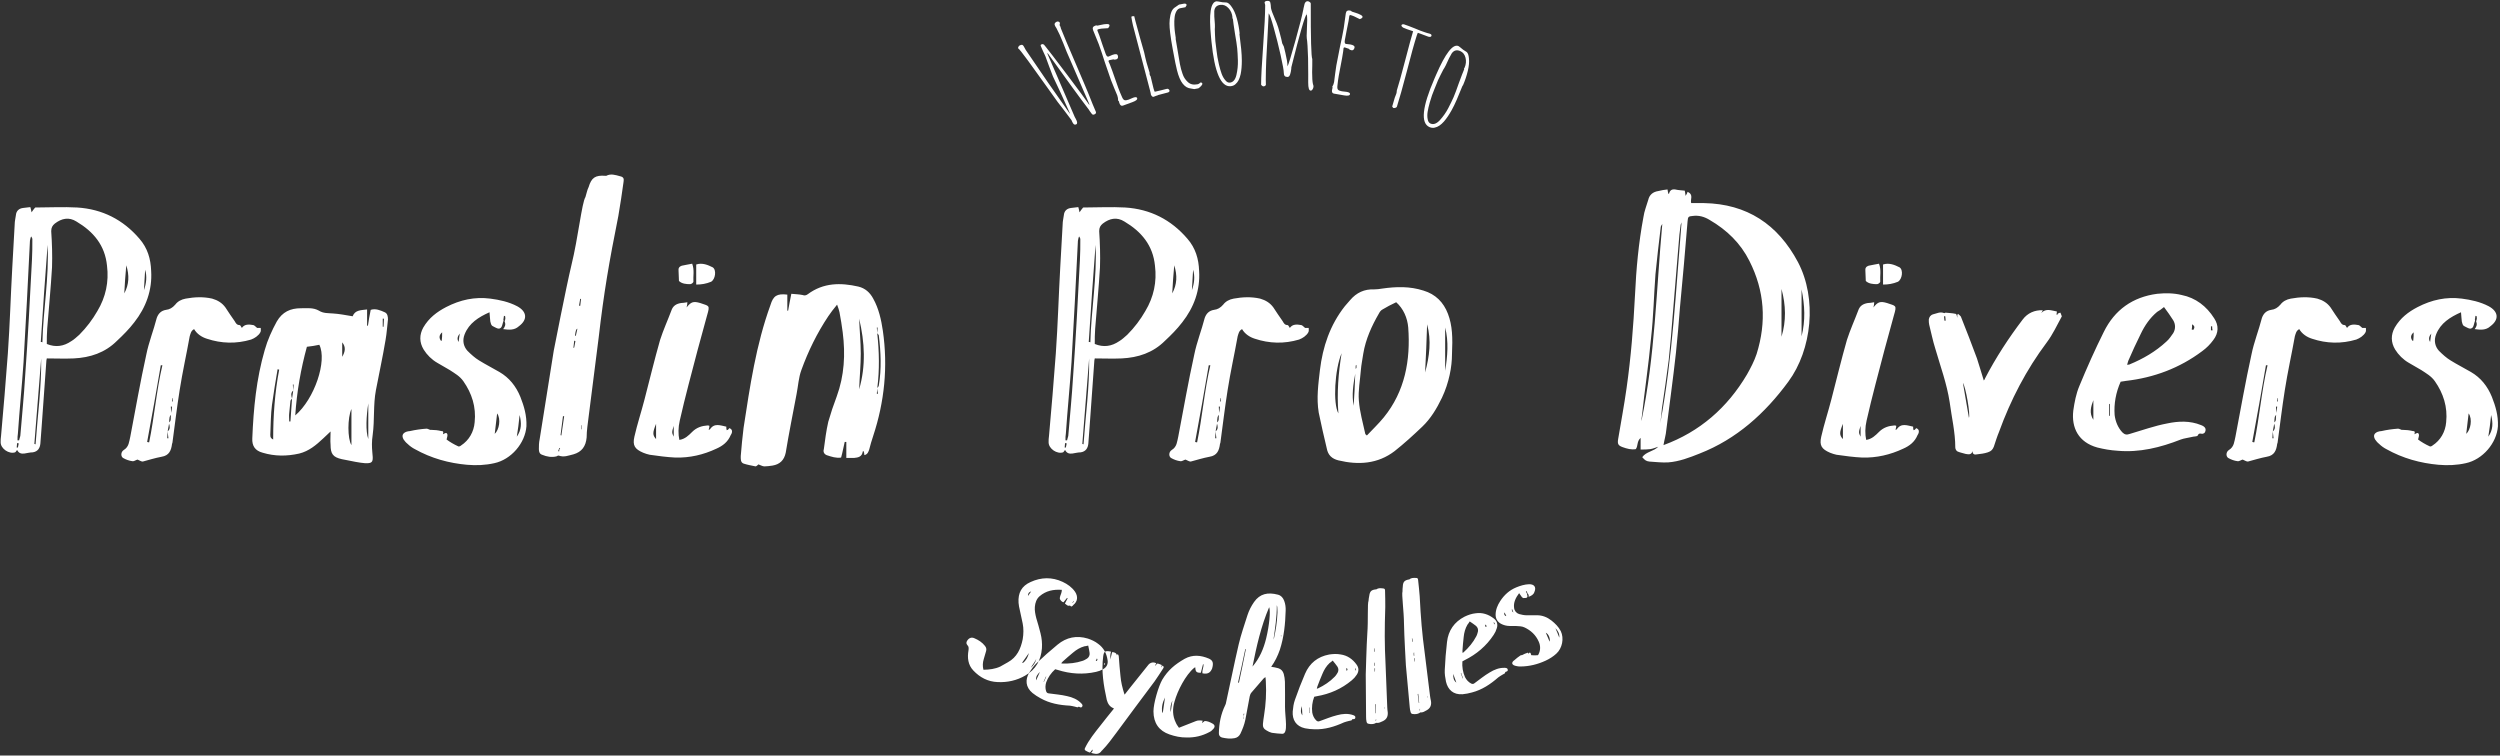 <?xml version="1.0" encoding="UTF-8"?>
<svg width="953px" height="288px" viewBox="0 0 953 288" version="1.1" xmlns="http://www.w3.org/2000/svg" xmlns:xlink="http://www.w3.org/1999/xlink">
    <rect x="0" y="0" width="953" height="288" fill="#333333" stroke="none"/>
    <!-- Generator: Sketch 48.2 (47327) - http://www.bohemiancoding.com/sketch -->
    <title>Group 2</title>
    <desc>Created with Sketch.</desc>
    <defs></defs>
    <g id="Desktop-HD" stroke="none" stroke-width="1" fill="none" fill-rule="evenodd" transform="translate(-244, -135)">
        <g id="Main-Home" fill="#FFFFFF">
            <g id="Group-2" transform="translate(244, 135)">
                <g id="welcome-to" transform="translate(388, 0)">
                    <path d="M22.288,47.382 C21.754,47.673 21.319,47.509 20.982,46.891 L20.706,46.385 C20.673,46.258 20.61,46.11 20.518,45.941 L20.403,45.73 L16.865,41.045 C16.086,40.084 15.538,39.381 15.222,38.934 C13.897,37.105 12.435,35.059 10.836,32.796 C9.57,31.008 7.461,28.076 4.51,23.999 L3.855,23.099 C1.702,20.154 0.444,18.58 0.078,18.378 C0.086,18.192 0.144,17.997 0.251,17.792 C0.358,17.588 0.496,17.44 0.665,17.348 C1.086,17.118 1.412,17.031 1.644,17.088 C1.875,17.144 2.09,17.355 2.289,17.72 L2.978,18.984 C8.858,27.697 14.459,35.796 19.78,43.282 L19.864,43.236 C19.504,42.376 18.455,40.05 16.716,36.26 L16.134,34.992 C14.385,31.316 13.471,29.373 13.392,29.161 C13.017,28.272 12.512,26.944 11.876,25.176 L10.521,21.487 L9.59,19.48 C9.434,19.127 9.298,18.828 9.182,18.581 C9.066,18.335 8.991,18.148 8.958,18.02 L8.702,17.449 C8.686,17.421 8.684,17.367 8.696,17.288 C8.708,17.209 8.74,17.118 8.794,17.016 C9.187,16.802 9.494,16.762 9.713,16.898 C9.843,16.936 9.949,16.997 10.031,17.08 C10.113,17.163 10.192,17.274 10.269,17.415 L10.56,17.748 C11.652,19.084 14.37,22.632 18.713,28.392 C23.057,34.152 25.87,37.975 27.154,39.863 L27.327,39.878 L19.58,21.96 C19.055,20.862 18.318,19.076 17.371,16.604 C16.381,14.119 15.487,12.146 14.691,10.685 L14.419,10.287 L14.212,9.907 C14.013,9.542 13.955,9.236 14.04,8.99 C14.124,8.743 14.363,8.513 14.756,8.298 C14.925,8.206 15.139,8.181 15.398,8.222 C15.657,8.263 15.833,8.368 15.924,8.536 C16.078,8.817 16.069,9.168 15.897,9.59 C15.941,9.602 16.001,9.679 16.077,9.819 C16.169,9.988 16.244,10.175 16.301,10.381 C16.359,10.586 16.397,10.739 16.414,10.839 C17.484,13.536 19.134,17.465 21.365,22.627 L25.279,31.81 L26.757,35.323 L28.572,39.855 L29.533,42.12 C29.717,42.457 29.805,42.736 29.799,42.959 C29.793,43.181 29.635,43.376 29.326,43.545 C28.876,43.79 28.518,43.767 28.249,43.475 C28.101,43.338 27.831,42.975 27.437,42.387 L27.051,41.778 C24.017,37.819 18.809,30.672 11.425,20.338 L11.253,20.323 L11.233,20.388 L11.256,20.43 L21.695,44.589 L22.108,45.348 C22.706,46.443 22.766,47.121 22.288,47.382 Z M40.09,40.249 C39.549,40.447 39.133,40.242 38.842,39.633 L38.627,39.047 C38.602,38.886 38.551,38.7 38.474,38.49 L38.228,38.376 C38.237,37.656 38.131,36.996 37.911,36.396 C37.658,35.704 37.249,34.729 36.686,33.47 L35.506,30.529 C34.955,29.027 34.175,26.757 33.164,23.719 C32.304,21.001 31.533,18.71 30.851,16.847 L29.77,14.176 C29.412,13.387 29.052,12.497 28.689,11.505 C28.523,11.054 28.51,10.693 28.649,10.42 C28.788,10.148 29.082,9.929 29.533,9.764 C29.834,9.654 30.107,9.656 30.353,9.77 C30.424,9.778 30.882,9.679 31.726,9.472 C32.511,9.287 33.206,9.185 33.813,9.167 C34.45,9.138 34.818,9.259 34.917,9.529 C35.027,9.83 34.852,10.235 34.391,10.745 C32.469,10.801 31.148,10.962 30.427,11.226 L30.3,11.579 C30.43,11.838 30.681,12.479 31.056,13.5 C31.529,14.792 31.923,15.96 32.237,17.004 C32.592,18.066 33.007,19.244 33.48,20.536 C33.788,21.377 34.153,21.721 34.573,21.567 L35.278,21.257 C35.507,21.139 35.757,21.031 36.028,20.931 C37.2,20.502 37.885,20.558 38.083,21.099 C38.204,21.429 38.231,21.735 38.163,22.015 C38.095,22.295 37.911,22.491 37.611,22.601 C37.16,22.766 36.77,22.772 36.442,22.62 L34.917,22.923 L34.692,23.006 L34.549,23.314 L34.599,23.449 C34.846,23.938 35.311,25.113 35.993,26.976 C36.423,28.148 36.799,29.22 37.121,30.193 L38.248,33.409 C38.678,34.581 39.163,35.766 39.705,36.965 C39.988,37.645 40.306,38.048 40.659,38.175 C41.012,38.301 41.549,38.232 42.27,37.968 L43.065,37.625 C43.324,37.496 43.619,37.371 43.95,37.25 C44.821,36.931 45.328,36.967 45.471,37.357 C45.67,37.898 45.108,38.411 43.786,38.895 L40.09,40.249 Z M51.796,36.887 C51.364,37.006 51.005,36.723 50.717,36.039 C50.728,35.836 50.619,35.319 50.391,34.486 C49.612,31.646 48.503,27.421 47.064,21.81 C45.633,16.23 44.579,12.205 43.901,9.737 L43.537,8.045 L43.295,6.618 C43.236,6.402 43.314,6.264 43.53,6.205 C43.684,6.163 43.913,6.15 44.216,6.166 L44.368,6.174 C44.554,6.853 44.708,7.475 44.829,8.039 L46.708,14.89 C47.146,16.363 47.622,18.04 48.139,19.923 C48.15,20.085 48.228,20.429 48.372,20.954 L48.592,21.939 C48.73,22.564 48.888,23.201 49.066,23.849 C49.261,24.559 49.454,25.203 49.646,25.781 L50.238,27.758 L50.201,28.167 L50.234,28.108 C50.26,28.2 50.261,28.266 50.239,28.306 L50.29,28.491 C50.357,28.738 50.463,28.941 50.606,29.101 L51.686,33.583 L51.762,33.861 C51.906,34.385 52.006,34.69 52.063,34.774 C52.105,34.928 52.203,34.984 52.358,34.942 L54.79,34.374 C55.5,34.179 55.988,34.054 56.255,33.997 C56.521,33.941 56.685,33.904 56.747,33.887 L56.886,33.849 C57.04,33.807 57.218,33.849 57.419,33.977 C57.619,34.104 57.745,34.26 57.796,34.445 C57.898,34.816 57.706,35.084 57.22,35.25 C56.687,35.363 55.402,35.699 53.366,36.258 L53.471,36.279 C53.162,36.363 52.873,36.459 52.604,36.566 C52.374,36.696 52.105,36.803 51.796,36.887 Z M66.048,33.76 C65.415,33.684 64.853,33.514 64.363,33.249 C63.873,32.983 63.374,32.541 62.865,31.92 C61.967,30.788 61.231,29.055 60.658,26.721 C60.392,25.664 60.182,24.727 60.027,23.909 L59.007,18.533 C58.619,16.489 58.306,14.497 58.068,12.555 C57.894,11.123 57.809,9.901 57.813,8.891 C57.817,7.88 57.93,6.849 58.154,5.797 C58.404,4.707 58.757,3.907 59.214,3.397 C59.398,3.167 59.781,2.866 60.362,2.496 C60.741,2.261 61.101,2.013 61.442,1.753 L63.47,1.369 C63.508,1.394 63.558,1.401 63.621,1.389 L63.865,1.391 L64.081,1.497 C64.193,1.573 64.252,1.627 64.258,1.659 C64.301,1.716 64.335,1.807 64.359,1.933 L63.88,2.756 L61.899,3.132 C61.302,3.245 60.815,3.639 60.438,4.313 C60.061,4.987 59.83,5.788 59.746,6.716 C59.643,7.55 59.615,8.516 59.66,9.615 C59.706,10.714 59.787,11.659 59.905,12.451 C60.033,13.469 60.133,14.167 60.204,14.544 L60.155,14.798 C60.489,16.558 60.758,18.152 60.964,19.579 L61.773,24.36 C62.036,25.743 62.371,26.998 62.781,28.126 C63.176,29.354 63.847,30.399 64.792,31.262 C65.706,32.131 66.918,32.422 68.427,32.136 C68.899,32.046 69.265,31.83 69.525,31.488 C69.997,31.398 70.266,31.526 70.331,31.872 C70.373,32.092 70.226,32.389 69.889,32.762 C69.553,33.135 69.195,33.439 68.816,33.674 L67.26,33.969 L66.048,33.76 Z M81.141,32.865 C77.415,33.233 74.972,27.559 73.812,15.84 L73.647,14.168 C72.767,5.283 73.474,0.728 75.766,0.501 C75.926,0.485 76.153,0.511 76.449,0.578 C77.503,0.827 78.528,0.951 79.525,0.949 C80.143,1.016 80.809,1.577 81.524,2.632 C82.307,3.712 82.958,5.175 83.478,7.021 C83.999,8.866 84.357,10.776 84.552,12.751 L84.48,12.999 C84.584,14.05 84.693,14.988 84.807,15.812 L85.139,18.674 C85.299,20.298 85.381,21.769 85.383,23.087 C85.387,25.08 85.237,26.816 84.933,28.293 C84.732,29.181 84.476,29.93 84.167,30.539 C83.857,31.149 83.451,31.671 82.947,32.107 C82.476,32.539 81.874,32.792 81.141,32.865 Z M80.813,31.498 C82.055,31.375 82.892,30.408 83.323,28.597 C83.752,26.754 83.938,24.902 83.883,23.043 C83.821,21.119 83.733,19.585 83.62,18.438 C83.494,17.164 83.212,15.295 82.775,12.83 C82.342,10.075 82.076,8.204 81.978,7.217 L81.75,6.854 L81.821,6.606 C81.683,5.205 81.173,4.033 80.292,3.091 C79.411,2.15 78.413,1.734 77.298,1.844 C75.833,1.989 75.027,2.777 74.879,4.206 C74.863,4.69 74.867,5.381 74.892,6.279 C75.125,8.635 75.188,10.253 75.083,11.132 C75.13,11.609 75.156,12.362 75.162,13.391 L75.288,15.645 C75.358,16.346 75.435,16.965 75.52,17.504 L75.757,19.41 C75.906,20.906 76.203,22.613 76.65,24.53 C76.983,25.945 77.326,27.133 77.678,28.094 C78.031,29.056 78.481,29.864 79.028,30.517 C79.581,31.234 80.176,31.561 80.813,31.498 Z M111.642,34.546 C111.002,34.545 110.684,33.52 110.688,31.472 L110.695,28.304 C110.706,23.696 110.617,20.096 110.431,17.503 L110.291,15.727 C110.165,14.927 110.102,14.223 110.104,13.615 C110.106,12.527 110.14,11.535 110.206,10.639 L110.309,7.663 C110.311,6.671 110.249,5.919 110.122,5.407 C109.481,5.853 107.53,12.585 104.269,25.602 L104.22,26.322 C104.122,27.121 103.993,27.761 103.831,28.241 C103.735,28.592 103.598,28.864 103.422,29.056 C103.245,29.247 103.045,29.343 102.821,29.342 C102.309,29.341 101.941,29.213 101.718,28.956 C101.494,28.7 101.383,28.299 101.385,27.755 C101.386,26.891 100.983,24.65 100.175,21.033 C99.367,17.415 98.495,13.941 97.558,10.611 C96.622,7.281 95.978,5.439 95.627,5.086 C95.592,6.206 95.458,8.846 95.225,13.006 C94.761,20.365 94.524,26.156 94.515,30.38 L94.558,32.3 C94.43,32.716 94.093,32.923 93.549,32.922 C93.453,32.922 93.293,32.833 93.07,32.657 C92.846,32.48 92.734,32.344 92.735,32.248 C92.741,29.368 93.008,24.313 93.536,17.082 C94.031,10.363 94.282,5.324 94.29,1.964 C94.29,1.804 94.258,1.643 94.195,1.483 C94.099,1.291 94.051,1.147 94.052,1.051 C94.053,0.571 94.469,0.332 95.301,0.334 C95.845,0.335 96.165,0.576 96.26,1.056 C96.386,1.696 96.449,2.176 96.448,2.496 L96.495,3.072 C96.653,3.905 97.114,5.186 97.879,6.915 C98.484,8.293 98.945,9.494 99.263,10.519 C99.453,11.287 99.628,11.911 99.787,12.392 C100.294,14.249 100.627,15.626 100.785,16.522 L101.407,17.771 C101.502,18.252 101.692,19.036 101.977,20.125 C102.263,21.341 102.469,22.334 102.595,23.102 C102.721,23.87 102.784,24.606 102.782,25.31 C103.135,24.767 104.142,21.497 105.804,15.501 C107.465,9.505 108.441,5.675 108.733,4.011 C108.765,3.948 108.789,3.86 108.806,3.748 C108.822,3.636 108.846,3.484 108.879,3.292 C108.944,2.876 109.089,2.252 109.315,1.421 C109.572,0.781 109.957,0.462 110.469,0.463 C110.693,0.464 110.949,0.56 111.236,0.753 C111.524,0.946 111.667,1.138 111.667,1.33 C111.637,14.674 111.83,21.73 112.244,22.499 L112.239,24.995 C112.205,25.731 112.187,26.579 112.185,27.539 C112.181,29.587 112.289,31.123 112.511,32.148 C112.543,32.18 112.567,32.228 112.583,32.292 C112.598,32.356 112.622,32.436 112.654,32.532 C112.686,32.66 112.701,32.804 112.701,32.964 C112.7,33.316 112.595,33.668 112.387,34.02 C112.178,34.371 111.93,34.547 111.642,34.546 Z M110.123,5.119 L110.075,5.118 L109.979,5.166 L110.122,5.215 L110.123,5.119 Z M120.515,35.689 C119.947,35.59 119.69,35.205 119.742,34.532 L119.849,33.917 C119.908,33.765 119.957,33.578 119.996,33.358 L119.839,33.135 C120.207,32.517 120.446,31.893 120.556,31.263 C120.682,30.538 120.816,29.489 120.958,28.117 L121.407,24.98 C121.682,23.403 122.141,21.047 122.786,17.911 C123.401,15.128 123.879,12.758 124.219,10.804 L124.619,7.95 C124.705,7.088 124.838,6.137 125.019,5.096 C125.102,4.624 125.271,4.304 125.528,4.138 C125.784,3.971 126.149,3.929 126.621,4.012 C126.937,4.066 127.172,4.205 127.329,4.427 C127.386,4.47 127.832,4.612 128.667,4.855 C129.439,5.087 130.092,5.347 130.626,5.635 C131.192,5.929 131.45,6.218 131.401,6.501 C131.346,6.816 130.992,7.08 130.338,7.29 C128.645,6.378 127.421,5.856 126.664,5.724 L126.378,5.967 C126.36,6.256 126.258,6.936 126.071,8.008 C125.835,9.364 125.592,10.572 125.342,11.633 C125.118,12.731 124.888,13.958 124.651,15.313 C124.498,16.196 124.641,16.676 125.083,16.753 L125.847,16.837 C126.105,16.85 126.376,16.881 126.66,16.93 C127.889,17.144 128.454,17.535 128.355,18.103 C128.295,18.449 128.165,18.727 127.966,18.936 C127.768,19.145 127.511,19.222 127.195,19.167 C126.723,19.085 126.382,18.895 126.174,18.599 L124.702,18.099 L124.465,18.058 L124.188,18.253 L124.163,18.395 C124.133,18.942 123.947,20.193 123.606,22.147 C123.392,23.377 123.181,24.493 122.974,25.496 L122.341,28.845 C122.127,30.075 121.954,31.344 121.824,32.653 C121.729,33.384 121.803,33.892 122.045,34.178 C122.288,34.464 122.787,34.673 123.544,34.804 L124.403,34.906 C124.692,34.923 125.01,34.963 125.357,35.023 C126.271,35.182 126.693,35.467 126.621,35.877 C126.522,36.444 125.779,36.607 124.392,36.365 L120.515,35.689 Z M142.701,40.61 L143.199,38.905 C143.325,38.408 143.487,37.854 143.683,37.245 C143.781,36.94 143.879,36.686 143.978,36.483 L144.289,35.675 C144.387,35.371 144.444,34.986 144.459,34.52 C145.116,32.479 146.184,28.638 147.664,22.996 C149.085,17.536 150.089,13.842 150.676,11.914 C148.788,11.306 147.538,10.853 146.928,10.556 C146.368,10.207 146.142,9.866 146.25,9.531 C146.51,9.245 146.853,9.17 147.28,9.307 C148.193,9.602 149.499,10.089 151.196,10.77 C152.731,11.432 154.031,11.935 155.098,12.278 L156.057,12.587 L157.031,12.85 C157.58,13.026 157.79,13.312 157.663,13.708 C157.604,13.891 157.458,14.004 157.226,14.047 C156.993,14.09 156.74,14.067 156.466,13.979 C155.857,13.783 155.227,13.546 154.576,13.27 L152.641,12.546 C152.519,12.507 152.444,12.533 152.414,12.624 C152.354,12.706 152.246,12.99 152.089,13.478 C151.138,16.432 149.88,20.969 148.314,27.087 C146.649,33.409 145.38,37.926 144.507,40.637 C144.439,40.85 144.245,41.006 143.928,41.106 C143.61,41.205 143.329,41.216 143.085,41.137 L142.701,40.61 Z M156.923,48.448 C153.488,46.958 154.113,40.811 158.799,30.008 L159.467,28.466 C163.02,20.276 165.853,16.639 167.967,17.555 C168.114,17.619 168.3,17.752 168.526,17.955 C169.325,18.685 170.161,19.292 171.033,19.775 C171.54,20.134 171.849,20.948 171.961,22.218 C172.12,23.542 171.977,25.137 171.534,27.003 C171.091,28.869 170.475,30.712 169.685,32.532 L169.502,32.714 C169.082,33.683 168.721,34.555 168.419,35.331 L167.317,37.992 C166.668,39.49 166.023,40.815 165.384,41.967 C164.418,43.711 163.443,45.154 162.459,46.297 C161.851,46.975 161.264,47.505 160.697,47.887 C160.13,48.269 159.521,48.528 158.869,48.664 C158.247,48.813 157.598,48.741 156.923,48.448 Z M157.3,47.094 C158.445,47.591 159.647,47.153 160.905,45.78 C162.176,44.378 163.239,42.851 164.095,41.199 C164.976,39.489 165.646,38.105 166.105,37.048 C166.614,35.874 167.277,34.103 168.094,31.737 C169.055,29.119 169.733,27.355 170.128,26.445 L170.104,26.017 L170.288,25.835 C170.848,24.543 170.973,23.271 170.661,22.02 C170.349,20.769 169.679,19.92 168.652,19.474 C167.301,18.889 166.214,19.184 165.389,20.361 C165.14,20.776 164.807,21.382 164.392,22.179 C163.45,24.351 162.719,25.795 162.199,26.512 C162.008,26.952 161.664,27.623 161.169,28.524 L160.183,30.556 C159.903,31.202 159.669,31.78 159.482,32.292 L158.762,34.073 C158.164,35.453 157.594,37.089 157.052,38.981 C156.655,40.379 156.377,41.584 156.217,42.596 C156.057,43.608 156.057,44.532 156.217,45.369 C156.352,46.264 156.713,46.84 157.3,47.094 Z" id="Welcome-to"></path>
                </g>
                <g id="Praslin-Pro-Divers" transform="translate(0, 66)">
                    <path d="M11.569,12.949 C11.722,13.561 11.874,14.02 12.027,14.938 C12.486,14.173 12.945,13.714 13.405,13.102 C18.607,13.102 24.114,12.796 29.47,13.102 C38.956,13.714 46.911,17.692 53.184,25.036 C56.245,28.555 57.468,32.686 57.621,37.276 C58.081,44.62 55.633,51.199 51.196,56.86 C49.206,59.461 46.911,61.756 44.617,63.898 C40.026,68.488 34.365,70.324 28.093,70.63 C24.727,70.783 21.36,70.63 17.841,70.63 C17.841,70.936 17.689,71.089 17.689,71.395 C17.076,79.963 16.465,88.378 15.852,96.946 C15.7,98.935 15.546,100.924 15.393,103.066 C15.241,104.749 14.476,106.126 12.486,106.432 C11.415,106.432 10.345,106.738 9.274,106.891 C8.05,107.044 7.131,106.738 6.519,105.514 C6.213,105.82 6.061,106.279 5.755,106.432 C3.459,107.197 0.246,105.055 0.246,102.607 C0.246,101.842 0.246,101.077 0.4,100.159 C1.317,89.755 2.236,79.198 3.001,68.641 C3.765,57.778 4.072,46.762 4.684,35.899 C4.989,30.391 5.295,25.036 5.601,19.528 C5.601,18.304 5.907,17.233 6.061,16.009 C6.213,14.326 7.285,13.408 8.967,13.255 C9.886,13.102 10.65,13.102 11.569,12.949 Z M17.841,65.122 C21.207,66.499 24.267,66.04 27.174,64.051 C28.245,63.439 29.163,62.521 30.235,61.603 C32.989,58.849 35.283,55.789 37.12,52.576 C40.333,47.221 41.556,41.407 40.791,35.287 C40.026,27.484 35.59,22.282 29.163,18.457 C26.256,16.621 23.503,17.233 20.901,19.222 C19.983,19.987 19.524,20.752 19.524,22.129 C19.831,26.719 19.983,31.309 19.831,35.899 C19.372,43.702 18.607,51.505 17.994,59.308 C17.841,61.297 17.841,63.133 17.841,65.122 Z M6.673,101.842 L7.285,101.842 C7.438,101.23 7.59,100.771 7.744,100.159 C8.355,92.662 9.12,85.165 9.579,77.515 C10.65,62.674 11.415,47.986 12.181,33.145 C12.334,30.391 12.334,27.79 12.334,25.189 C12.334,24.73 12.027,24.424 11.874,24.118 C11.569,24.73 11.569,25.189 11.415,25.801 C10.65,41.254 9.886,56.707 8.967,72.16 C8.355,81.187 7.438,90.214 6.825,99.241 C6.673,100.006 6.673,100.924 6.673,101.842 Z M15.546,64.357 C15.7,64.357 16.006,64.357 16.159,64.51 C16.465,52.117 18.759,39.724 18.148,27.331 C17.23,39.724 16.311,51.964 15.546,64.357 Z M13.098,103.219 C13.252,103.219 13.405,103.372 13.557,103.372 C14.322,92.509 15.852,81.646 15.7,70.63 C14.781,81.493 14.017,92.356 13.098,103.219 Z M48.136,35.134 C47.83,38.806 47.523,42.325 47.37,45.844 C49.206,42.478 49.359,38.959 48.136,35.134 Z M54.867,44.62 C55.785,42.019 56.092,39.418 55.327,36.817 L54.867,44.62 Z M7.131,103.066 C6.979,102.913 6.673,102.913 6.519,102.913 C6.519,103.525 6.367,103.984 6.367,104.596 L6.825,104.596 C6.979,104.137 6.979,103.525 7.131,103.066 Z M52.419,109.186 C51.807,109.339 51.042,109.951 50.431,109.798 C49.206,109.645 47.983,109.186 46.911,108.574 C45.993,107.962 45.993,106.279 47.218,105.514 C49.206,104.29 49.206,102.301 49.666,100.465 C51.654,90.061 53.49,79.504 55.785,69.1 C56.703,64.51 58.539,59.92 59.764,55.177 C60.376,53.494 61.447,52.423 63.282,52.117 C64.659,51.964 65.731,51.352 66.802,50.128 C67.719,48.904 69.097,48.139 70.779,47.833 C74.145,47.221 77.511,47.068 80.877,47.833 C83.019,48.445 84.703,49.516 85.927,51.199 C87.15,53.035 88.222,54.718 89.445,56.401 C89.904,57.166 90.21,57.931 91.434,57.931 C91.588,57.931 91.894,58.543 92.2,59.002 C93.27,57.472 94.954,57.625 96.636,57.931 C97.096,58.084 97.401,58.543 98.013,59.002 L99.391,59.002 C99.391,59.461 99.543,60.226 99.237,60.685 C98.931,61.297 98.32,61.909 97.707,62.368 C97.096,62.827 96.484,63.133 95.719,63.439 C90.058,65.122 84.397,64.969 78.888,63.133 C76.9,62.521 75.064,61.297 73.993,59.461 C72.769,60.073 72.615,61.297 72.309,62.215 C71.085,69.1 69.555,75.832 68.484,82.717 C67.413,89.449 66.648,96.028 65.731,102.76 C65.731,102.913 65.578,103.066 65.578,103.219 C65.272,105.667 64.507,107.656 61.599,108.115 C59.151,108.574 56.703,109.339 54.408,109.951 C53.797,109.951 53.184,109.492 52.419,109.186 Z M64.507,95.003 C65.434,94.282 64.928,93.118 65.189,92.138 C64.97,92.372 64.773,92.628 64.659,92.968 C64.514,93.697 64.507,94.287 64.507,95.003 Z M65.342,91.394 C65.43,90.639 65.452,89.866 65.578,88.99 L65.118,88.99 C65.118,89.866 65.221,90.639 65.342,91.394 Z M64.453,95.493 C64.291,96.56 64.031,97.518 63.895,98.476 C63.895,99.394 63.742,100.159 63.742,101.077 L64.201,101.077 C64.047,100.159 64.047,99.241 63.895,98.476 C64.989,97.518 64.738,96.56 64.453,95.493 Z M61.906,73.231 L61.294,73.231 C59.611,83.023 57.928,92.662 56.092,102.454 C56.398,102.607 56.55,102.607 56.856,102.607 C58.846,92.968 59.611,83.023 61.906,73.231 Z M65.578,87.001 C65.731,87.001 65.883,87.001 65.883,87.154 L65.883,85.777 L65.731,85.777 C65.731,86.236 65.578,86.695 65.578,87.001 Z M134.428,54.565 C135.345,52.117 137.641,52.27 139.935,51.964 L139.935,58.084 C139.935,58.084 140.089,58.084 140.242,58.237 C140.548,56.248 140.853,54.259 141.312,52.117 C143.149,51.505 144.984,52.27 146.667,53.035 C147.738,53.494 147.892,54.718 147.892,55.789 C147.585,58.39 147.433,60.991 146.974,63.592 C145.903,70.018 144.525,76.291 143.302,82.717 C142.231,88.378 142.843,94.039 142.077,99.7 C140.394,110.41 147.28,112.552 130.297,109.033 C126.93,108.268 126.013,107.044 126.013,103.525 C125.859,101.995 126.013,100.465 126.013,98.476 C124.942,99.547 124.023,100.312 123.258,101.077 C120.504,103.678 117.751,105.973 114.079,106.891 C109.335,107.962 104.746,107.962 100.156,106.585 C97.249,105.82 96.025,103.984 96.177,101.077 C96.636,89.755 97.707,78.433 100.921,67.417 C101.992,63.592 103.674,59.92 105.51,56.554 C107.653,52.882 110.713,51.505 114.691,51.505 C117.138,51.505 119.433,51.199 121.576,52.423 C123.258,53.494 125.094,53.341 126.93,53.494 C129.379,53.647 131.673,54.106 134.428,54.565 Z M111.784,82.87 C110.713,83.788 111.019,84.859 111.325,85.93 C111.171,86.236 110.713,86.542 110.713,86.848 L110.254,91.438 C110.1,92.509 110.254,93.58 110.254,94.651 L110.713,94.651 C110.865,91.744 111.171,88.837 111.325,85.93 C111.478,84.859 111.63,83.788 111.784,82.87 C111.784,82.105 111.936,81.34 111.936,80.575 L111.63,80.575 C111.63,81.34 111.784,82.105 111.784,82.87 Z M112.549,92.356 C119.892,86.083 124.788,71.548 121.728,65.428 C120.198,65.734 118.668,66.04 116.986,66.193 C114.691,74.608 113.16,83.176 112.549,92.356 Z M106.428,74.914 C106.275,74.914 105.969,74.761 105.817,74.761 C105.052,79.351 104.287,83.788 103.674,88.378 C103.216,91.897 103.216,95.569 103.062,99.088 C103.062,99.853 102.757,100.924 104.133,101.536 C104.133,92.509 104.746,83.635 106.428,74.914 Z M133.969,103.678 L133.969,89.908 C132.439,93.274 132.439,101.23 133.969,103.678 Z M140.394,101.383 L140.394,87.766 C139.63,92.662 139.323,98.323 140.394,101.383 Z M130.45,70.018 C131.52,68.182 131.98,66.346 130.45,64.51 L130.45,70.018 Z M146.362,55.483 L145.903,55.483 L145.903,58.543 L146.208,58.543 C146.208,57.625 146.362,56.554 146.362,55.483 Z M191.803,59.461 C192.415,58.696 192.874,57.778 192.415,56.707 C192.262,56.401 192.567,56.095 192.567,55.789 C192.72,55.33 192.567,55.024 192.567,54.565 C192.415,54.412 192.262,54.412 192.108,54.412 C192.108,54.718 191.956,55.024 191.956,55.483 C191.803,55.636 191.956,55.942 191.956,56.248 C191.496,57.319 191.496,58.849 190.578,59.155 C189.966,59.614 188.589,58.696 187.672,58.237 C187.213,57.931 187.06,57.166 186.906,56.554 C186.754,55.483 186.754,54.412 186.601,53.035 C182.47,54.871 178.798,57.166 177.114,61.45 C176.196,63.745 176.655,66.04 178.185,67.723 C179.562,69.1 181.093,70.477 182.623,71.395 C185.071,72.925 187.825,74.302 190.425,75.832 C194.097,77.974 196.698,81.187 198.381,85.318 C199.758,88.837 200.829,92.356 200.677,96.487 C200.218,102.913 194.863,109.186 188.436,110.563 C185.071,111.328 181.552,111.481 178.032,111.175 C171.148,110.563 164.416,108.727 158.143,105.208 C157.225,104.749 156.154,103.984 155.388,103.219 C154.624,102.607 154.317,102.148 153.858,101.536 C153.094,100.159 153.399,99.241 154.776,98.629 C155.236,98.476 155.847,98.323 156.306,98.323 C158.296,97.864 160.438,97.558 162.579,97.405 C163.038,97.405 163.498,97.711 163.957,97.864 L164.416,97.864 C165.639,97.864 167.017,98.017 168.24,98.323 C168.852,98.323 169.159,98.476 168.852,99.547 C169.464,99.241 170.23,98.629 170.536,99.547 C170.689,100.159 170.382,100.771 170.23,101.536 C171.453,102.454 172.983,103.372 174.667,104.137 C174.82,104.29 175.431,104.137 175.738,103.831 C178.798,101.842 180.633,98.629 180.94,94.957 C181.552,89.143 179.869,83.941 176.655,79.351 C175.279,77.362 173.29,76.291 171.453,75.067 C169.923,74.149 168.24,73.231 166.71,72.313 C164.569,71.089 162.732,69.253 161.508,67.264 C159.826,64.51 159.826,61.603 161.356,58.849 C163.498,55.177 166.558,52.882 170.077,51.046 C175.431,48.292 180.94,47.068 186.906,47.833 C190.425,48.292 193.945,49.057 197.157,50.74 C200.829,52.729 201.288,55.789 197.769,58.39 C196.087,59.92 194.097,59.767 191.803,59.461 Z M189.507,91.591 C189.202,94.345 188.895,96.793 188.589,99.394 C190.273,97.864 191.037,93.733 189.507,91.591 Z M198.076,92.203 C197.769,95.11 197.464,97.864 197.005,100.465 C198.84,97.864 198.84,95.263 198.076,92.203 Z M168.088,63.898 L168.393,63.898 C168.547,62.827 168.547,61.756 168.547,60.685 C167.322,61.756 167.322,62.827 168.088,63.898 Z M175.279,61.144 C174.513,62.062 174.054,63.133 174.82,64.357 C174.972,62.98 175.125,62.062 175.279,61.144 Z M236.326,1.168 C237.856,1.474 237.856,2.239 237.702,3.31 C237.09,7.747 236.478,11.878 235.714,16.315 C232.195,33.91 230.206,45.385 228.216,62.674 C226.993,72.619 225.615,82.87 224.392,92.815 C224.085,95.416 223.626,98.17 223.626,100.771 C223.321,104.137 221.791,106.279 218.577,107.197 C216.589,107.656 215.059,108.421 212.917,107.656 C212.763,107.656 212.304,107.809 212.151,107.962 C210.315,108.421 208.48,108.115 206.643,107.35 C205.726,107.044 205.419,106.279 205.419,105.208 C205.419,104.137 205.419,102.76 205.726,101.383 L211.081,67.723 C211.081,67.723 215.823,43.396 217.812,35.134 C220.413,24.577 221.791,11.266 223.167,9.124 C223.626,7.747 223.78,6.523 224.392,5.299 C225.463,1.78 226.839,0.709 230.817,1.015 L231.124,1.015 C232.806,0.097 234.643,0.709 236.326,1.168 Z M213.222,105.973 C213.07,105.667 213.222,105.208 213.529,104.902 C213.375,104.749 213.222,104.749 213.222,104.749 L212.763,105.973 C212.917,106.126 213.07,105.973 213.222,105.973 Z M213.988,100.006 L215.059,92.662 L214.6,92.662 L213.681,99.853 C213.681,99.853 213.834,100.006 213.988,100.006 Z M218.883,66.499 C219.036,65.734 219.19,64.816 219.343,64.051 C219.19,63.898 219.036,63.898 218.883,63.898 L218.577,66.652 C218.577,66.652 218.731,66.499 218.883,66.499 Z M221.791,97.558 L221.791,96.028 L221.637,96.181 L221.637,97.711 L221.791,97.558 Z M219.495,62.062 L220.107,59.308 C219.954,59.308 219.802,59.461 219.802,59.461 C219.343,60.226 219.343,60.991 219.19,61.909 C219.19,61.909 219.343,61.909 219.495,62.062 Z M221.179,50.587 L221.484,47.986 C221.332,47.986 221.332,47.986 221.179,47.833 L220.72,50.587 C220.873,50.434 221.025,50.587 221.179,50.587 Z M262.029,49.21 C262.029,49.975 261.877,50.587 261.724,51.199 C263.406,49.057 264.325,48.751 266.925,49.516 C270.291,50.74 270.75,50.128 269.526,54.259 C267.079,62.98 264.784,71.701 262.488,80.575 C261.264,85.165 260.193,89.755 259.123,94.345 C258.51,96.946 258.51,99.547 258.969,101.689 C261.111,101.383 262.488,100.006 263.865,98.629 C265.548,96.946 267.538,96.334 269.68,96.181 C269.986,96.181 270.139,96.181 270.445,96.334 C270.445,96.793 270.291,97.252 270.139,97.864 C270.445,97.711 270.598,97.711 270.598,97.711 C272.281,95.11 274.575,96.181 276.87,96.64 C276.87,97.099 276.87,97.558 277.024,98.017 C277.176,97.864 277.329,97.864 277.483,97.864 C277.635,97.558 278.094,97.099 278.248,97.252 C278.553,97.405 279.012,97.864 279.012,98.17 C279.166,98.782 278.86,99.394 278.553,99.853 C277.483,102.454 275.493,103.984 273.046,105.055 C268.149,107.35 262.947,108.574 257.44,108.421 C254.226,108.268 250.861,107.809 247.648,107.35 C246.882,107.197 245.964,106.891 245.2,106.585 C241.987,105.208 241.069,103.831 241.833,100.465 C242.905,95.722 244.435,91.132 245.659,86.389 C247.648,78.739 249.483,71.089 251.625,63.592 C252.85,59.767 254.532,56.095 255.91,52.423 C256.522,50.587 257.745,49.822 259.582,49.516 C260.346,49.516 260.959,49.363 262.029,49.21 Z M250.095,101.383 L250.095,95.569 C248.719,98.935 248.719,99.853 250.095,101.383 Z M256.827,96.334 C256.062,98.782 256.062,98.935 256.827,100.465 L256.827,96.334 Z M265.396,42.478 L265.396,34.828 C267.69,34.063 269.832,34.981 271.668,35.899 C273.199,36.817 272.74,40.489 271.057,41.407 C269.221,42.172 267.385,42.478 265.396,42.478 Z M263.865,34.522 C264.784,36.97 264.171,39.265 264.325,41.407 C264.325,41.713 263.56,42.325 263.101,42.325 C261.57,42.325 259.887,42.172 258.817,41.101 C258.817,39.724 258.663,38.5 258.663,37.276 C258.51,36.205 258.969,35.593 259.887,35.287 C261.111,34.981 262.488,34.828 263.865,34.522 Z M300.127,46.303 L300.127,52.423 L300.433,52.423 C300.738,50.434 301.197,48.445 301.656,45.997 C303.034,46.15 304.411,46.15 305.94,46.456 C306.705,46.762 307.317,46.609 307.93,46.15 C313.897,41.713 320.476,41.713 327.207,43.243 C329.808,43.855 331.644,45.538 332.868,47.833 C335.01,51.658 335.928,55.942 336.541,60.073 C338.529,73.843 337.152,87.154 332.868,100.159 C332.257,101.842 331.798,103.678 331.339,105.361 C331.033,106.279 330.726,107.197 329.502,107.503 C329.502,106.891 329.349,106.432 329.197,105.973 C329.197,105.973 328.89,105.973 328.89,106.126 C328.584,108.115 327.207,108.421 325.524,108.574 L322.618,108.574 L322.618,102.454 L322.005,102.454 C321.546,104.29 321.24,106.279 320.628,108.421 C318.793,108.727 316.957,108.115 315.12,107.503 C314.05,107.044 313.743,106.126 314.05,105.208 C314.509,101.689 314.967,98.17 315.733,94.804 C316.651,91.591 317.721,88.378 318.945,85.165 C321.853,77.209 322.312,69.1 321.24,60.685 C320.935,58.084 320.476,55.636 320.017,53.035 C319.863,52.27 319.558,51.352 319.099,50.128 C317.721,51.811 316.651,53.188 315.733,54.565 C311.449,60.991 308.082,67.876 305.481,75.067 C304.411,77.974 304.257,81.187 303.646,84.247 C302.269,91.591 300.738,99.088 299.514,106.585 C298.902,109.492 297.219,111.022 294.466,111.481 C293.394,111.634 292.324,111.787 291.406,111.787 C290.64,111.787 290.029,111.328 289.111,111.022 C288.957,111.175 288.346,111.787 288.039,111.787 C286.51,111.481 284.827,111.175 283.45,110.716 C282.226,110.257 282.378,108.88 282.378,107.809 C282.685,104.29 282.99,100.618 283.45,97.099 C285.897,81.187 288.192,65.428 293.7,50.281 C294.772,46.762 296.149,45.844 300.127,46.303 Z M334.4,82.092 C334.4,82.096 334.399,82.101 334.399,82.105 C334.399,82.717 334.245,83.482 334.245,84.094 L334.704,84.094 C334.561,83.519 334.417,82.81 334.4,82.092 Z M334.424,81.905 C334.597,81.614 335.01,81.317 335.01,80.881 C336.082,74.608 335.776,68.182 335.01,61.909 C335.01,61.603 334.551,61.297 334.399,60.991 C334.399,60.379 334.551,59.614 334.551,58.849 L334.245,58.849 C334.245,59.614 334.399,60.226 334.399,60.991 C335.156,67.962 335.314,74.934 334.424,81.905 Z M327.514,82.411 C327.666,77.821 328.125,73.231 328.125,68.794 C328.125,64.357 327.666,59.92 327.514,55.483 C329.656,64.51 330.115,73.384 327.514,82.411 Z M411.051,12.949 C411.204,13.561 411.358,14.02 411.51,14.938 C411.969,14.173 412.428,13.714 412.887,13.102 C418.089,13.102 423.598,12.796 428.952,13.102 C438.438,13.714 446.394,17.692 452.668,25.036 C455.728,28.555 456.952,32.686 457.104,37.276 C457.563,44.62 455.115,51.199 450.678,56.86 C448.69,59.461 446.394,61.756 444.099,63.898 C439.51,68.488 433.849,70.324 427.575,70.63 C424.209,70.783 420.844,70.63 417.325,70.63 C417.325,70.936 417.171,71.089 417.171,71.395 C416.56,79.963 415.947,88.378 415.336,96.946 C415.183,98.935 415.029,100.924 414.877,103.066 C414.724,104.749 413.959,106.126 411.969,106.432 C410.899,106.432 409.827,106.738 408.757,106.891 C407.533,107.044 406.615,106.738 406.002,105.514 C405.697,105.82 405.543,106.279 405.238,106.432 C402.942,107.197 399.729,105.055 399.729,102.607 C399.729,101.842 399.729,101.077 399.882,100.159 C400.8,89.755 401.719,79.198 402.483,68.641 C403.248,57.778 403.555,46.762 404.166,35.899 C404.473,30.391 404.779,25.036 405.084,19.528 C405.084,18.304 405.39,17.233 405.543,16.009 C405.697,14.326 406.767,13.408 408.45,13.255 C409.368,13.102 410.134,13.102 411.051,12.949 Z M417.325,65.122 C420.69,66.499 423.75,66.04 426.658,64.051 C427.728,63.439 428.647,62.521 429.717,61.603 C432.471,58.849 434.767,55.789 436.603,52.576 C439.815,47.221 441.039,41.407 440.274,35.287 C439.51,27.484 435.072,22.282 428.647,18.457 C425.74,16.621 422.986,17.233 420.385,19.222 C419.466,19.987 419.007,20.752 419.007,22.129 C419.313,26.719 419.466,31.309 419.313,35.899 C418.854,43.702 418.089,51.505 417.478,59.308 C417.325,61.297 417.325,63.133 417.325,65.122 Z M406.156,101.842 L406.767,101.842 C406.921,101.23 407.074,100.771 407.226,100.159 C407.839,92.662 408.603,85.165 409.062,77.515 C410.134,62.674 410.899,47.986 411.663,33.145 C411.817,30.391 411.817,27.79 411.817,25.189 C411.817,24.73 411.51,24.424 411.358,24.118 C411.051,24.73 411.051,25.189 410.899,25.801 C410.134,41.254 409.368,56.707 408.45,72.16 C407.839,81.187 406.921,90.214 406.308,99.241 C406.156,100.006 406.156,100.924 406.156,101.842 Z M415.029,64.357 C415.183,64.357 415.488,64.357 415.642,64.51 C415.947,52.117 418.243,39.724 417.63,27.331 C416.712,39.724 415.795,51.964 415.029,64.357 Z M412.582,103.219 C412.735,103.219 412.887,103.372 413.041,103.372 C413.805,92.509 415.336,81.646 415.183,70.63 C414.264,81.493 413.5,92.356 412.582,103.219 Z M447.618,35.134 C447.312,38.806 447.007,42.325 446.853,45.844 C448.69,42.478 448.842,38.959 447.618,35.134 Z M454.351,44.62 C455.269,42.019 455.575,39.418 454.81,36.817 L454.351,44.62 Z M406.615,103.066 C406.462,102.913 406.156,102.913 406.002,102.913 C406.002,103.525 405.849,103.984 405.849,104.596 L406.308,104.596 C406.462,104.137 406.462,103.525 406.615,103.066 Z M451.902,109.186 C451.291,109.339 450.526,109.951 449.913,109.798 C448.69,109.645 447.466,109.186 446.394,108.574 C445.476,107.962 445.476,106.279 446.7,105.514 C448.69,104.29 448.69,102.301 449.149,100.465 C451.137,90.061 452.974,79.504 455.269,69.1 C456.187,64.51 458.022,59.92 459.247,55.177 C459.858,53.494 460.93,52.423 462.765,52.117 C464.142,51.964 465.214,51.352 466.284,50.128 C467.202,48.904 468.579,48.139 470.262,47.833 C473.628,47.221 476.995,47.068 480.361,47.833 C482.502,48.445 484.185,49.516 485.409,51.199 C486.634,53.035 487.704,54.718 488.928,56.401 C489.387,57.166 489.693,57.931 490.918,57.931 C491.07,57.931 491.377,58.543 491.683,59.002 C492.753,57.472 494.437,57.625 496.12,57.931 C496.579,58.084 496.885,58.543 497.497,59.002 L498.873,59.002 C498.873,59.461 499.026,60.226 498.721,60.685 C498.414,61.297 497.803,61.909 497.19,62.368 C496.579,62.827 495.966,63.133 495.202,63.439 C489.541,65.122 483.88,64.969 478.372,63.133 C476.382,62.521 474.546,61.297 473.476,59.461 C472.252,60.073 472.099,61.297 471.793,62.215 C470.568,69.1 469.038,75.832 467.967,82.717 C466.897,89.449 466.132,96.028 465.214,102.76 C465.214,102.913 465.06,103.066 465.06,103.219 C464.755,105.667 463.99,107.656 461.082,108.115 C458.635,108.574 456.187,109.339 453.892,109.951 C453.279,109.951 452.668,109.492 451.902,109.186 Z M463.99,95.003 C464.917,94.282 464.411,93.118 464.672,92.138 C464.453,92.372 464.256,92.628 464.142,92.968 C463.997,93.697 463.99,94.287 463.99,95.003 Z M464.825,91.394 C464.913,90.639 464.935,89.866 465.06,88.99 L464.601,88.99 C464.601,89.866 464.704,90.639 464.825,91.394 Z M463.936,95.493 C463.774,96.56 463.514,97.518 463.377,98.476 C463.377,99.394 463.224,100.159 463.224,101.077 L463.683,101.077 C463.531,100.159 463.531,99.241 463.377,98.476 C464.472,97.518 464.221,96.56 463.936,95.493 Z M461.389,73.231 L460.776,73.231 C459.094,83.023 457.411,92.662 455.575,102.454 C455.88,102.607 456.034,102.607 456.339,102.607 C458.329,92.968 459.094,83.023 461.389,73.231 Z M465.06,87.001 C465.214,87.001 465.366,87.001 465.366,87.154 L465.366,85.777 L465.214,85.777 C465.214,86.236 465.06,86.695 465.06,87.001 Z M553.495,69.1 C553.495,73.69 552.423,79.81 549.669,85.624 C547.681,89.755 545.385,93.58 542.173,96.64 C538.807,99.853 535.288,103.066 531.615,105.973 C525.189,110.869 517.846,111.328 510.195,109.492 C507.748,108.88 506.217,107.503 505.759,104.902 C504.688,100.312 503.616,95.875 502.699,91.285 C501.781,85.777 502.546,80.422 503.158,75.067 C504.228,66.193 506.983,57.931 512.644,50.74 C513.255,49.975 514.02,49.21 514.633,48.445 C517.081,45.538 520.14,44.161 523.812,44.314 C524.884,44.314 525.955,44.161 526.872,44.008 C532.227,43.243 537.429,43.09 542.631,44.773 C547.221,46.15 550.282,49.21 551.965,53.647 C553.648,58.084 553.801,62.674 553.495,69.1 Z M532.227,49.21 C530.239,50.128 528.556,51.046 527.025,51.964 C526.413,52.27 525.955,52.882 525.649,53.494 C522.894,58.237 520.6,63.286 519.682,68.794 C519.375,70.936 518.917,73.078 518.764,75.067 C518.457,79.045 517.692,82.87 517.999,86.695 C518.304,90.979 519.529,95.11 520.447,99.394 C520.447,99.547 520.753,99.7 521.058,100.006 C523.201,97.711 525.495,95.569 527.485,93.121 C535.593,83.176 537.736,71.242 536.817,58.849 C536.511,55.177 534.981,51.658 532.227,49.21 Z M511.42,68.641 C508.818,74.761 508.053,87.766 510.195,91.591 C509.584,83.788 510.195,76.138 511.42,68.641 Z M543.244,75.985 C544.927,69.865 545.692,63.745 544.009,57.625 C543.856,63.745 543.549,69.865 543.244,75.985 Z M550.894,75.373 C551.812,69.712 552.27,64.204 550.894,58.849 L550.894,75.373 Z M516.621,76.444 C515.856,80.575 515.245,84.553 516.01,88.684 C516.316,84.553 516.468,80.575 516.621,76.444 Z M517.081,73.231 C517.081,73.231 516.928,73.231 516.928,73.078 C516.774,73.384 516.774,73.537 516.774,73.843 L516.774,74.608 C516.928,74.455 517.081,74.302 517.081,74.149 L517.081,73.231 Z M626.016,108.268 C627.547,106.126 630.301,106.126 632.136,104.29 C631.066,104.596 630.148,105.055 629.077,105.208 C627.852,105.361 626.782,105.361 625.404,105.361 L625.404,100.924 C623.875,102.301 624.486,103.984 623.568,105.208 C621.885,105.514 620.202,105.055 618.519,104.443 C616.837,103.831 616.53,103.219 616.837,101.383 C617.908,94.957 619.131,88.531 620.049,81.952 C621.732,70.171 622.65,58.39 623.263,46.456 C623.721,36.511 624.639,26.566 626.476,16.774 C626.782,14.479 627.699,12.337 628.312,10.195 C628.77,8.206 630.148,7.135 632.136,6.829 C633.207,6.523 634.432,6.37 635.655,6.217 C635.808,6.829 635.808,7.441 635.962,7.9 C636.115,7.9 636.268,7.747 636.268,7.747 C636.573,6.523 637.338,6.064 638.562,6.217 C639.787,6.523 641.01,6.523 642.235,6.676 C642.388,7.288 642.388,7.747 642.54,8.665 C643,8.053 643.153,7.594 643.306,7.135 C645.754,8.206 644.223,10.042 644.683,11.419 L649.578,11.419 C665.949,11.725 677.731,19.528 685.38,33.91 C692.725,47.833 690.736,67.264 681.708,79.504 C672.835,91.591 661.971,101.383 647.895,106.891 C644.071,108.421 640.092,109.951 635.962,110.257 C633.667,110.41 631.218,110.104 628.77,109.951 C627.547,109.798 627.087,109.492 626.016,108.268 Z M634.125,103.678 C647.895,98.629 658.452,89.449 665.949,76.75 C667.327,74.302 668.703,71.701 669.621,68.947 C673.447,56.707 672.682,44.926 666.867,33.451 C663.501,26.719 658.299,21.67 651.721,17.845 C649.731,16.621 647.59,16.009 645.294,16.315 C643.611,16.468 643.458,16.621 643.306,18.304 C642.388,29.32 641.47,40.336 640.399,51.199 C639.939,57.013 639.481,62.827 638.869,68.488 C637.798,78.28 636.42,88.072 635.197,97.864 C635.043,99.853 634.432,101.689 634.125,103.678 Z M625.711,94.498 C630.913,69.712 631.371,44.467 633.667,19.375 C633.361,19.834 633.054,20.293 633.054,20.752 C632.289,26.719 631.678,32.686 631.066,38.5 C630.453,46.609 630.301,54.718 629.383,62.827 C628.465,72.925 626.934,82.87 625.864,92.815 C625.711,93.427 625.711,94.039 625.711,94.498 Z M632.902,95.263 C633.207,93.427 633.361,91.591 633.514,89.755 C634.432,83.482 635.35,77.362 636.115,71.242 C636.726,65.581 637.186,59.92 637.644,54.106 C638.409,44.926 639.174,35.593 639.939,26.413 C640.092,24.424 640.245,22.435 640.552,20.599 C640.552,19.987 640.705,19.375 641.01,18.763 C638.869,44.314 637.644,70.018 632.902,95.263 Z M679.107,44.161 L679.107,62.368 C680.943,56.401 680.79,50.281 679.107,44.161 Z M686.758,62.215 C688.288,56.095 687.981,50.434 686.758,44.314 L686.758,62.215 Z M714.451,49.21 C714.451,49.975 714.298,50.587 714.144,51.199 C715.827,49.057 716.745,48.751 719.346,49.516 C722.712,50.74 723.172,50.128 721.947,54.259 C719.5,62.98 717.205,71.701 714.909,80.575 C713.686,85.165 712.615,89.755 711.543,94.345 C710.932,96.946 710.932,99.547 711.39,101.689 C713.533,101.383 714.909,100.006 716.287,98.629 C717.97,96.946 719.958,96.334 722.101,96.181 C722.407,96.181 722.559,96.181 722.865,96.334 C722.865,96.793 722.712,97.252 722.559,97.864 C722.865,97.711 723.019,97.711 723.019,97.711 C724.702,95.11 726.996,96.181 729.292,96.64 C729.292,97.099 729.292,97.558 729.444,98.017 C729.597,97.864 729.75,97.864 729.904,97.864 C730.057,97.558 730.515,97.099 730.668,97.252 C730.975,97.405 731.433,97.864 731.433,98.17 C731.587,98.782 731.28,99.394 730.975,99.853 C729.904,102.454 727.914,103.984 725.466,105.055 C720.571,107.35 715.369,108.574 709.861,108.421 C706.648,108.268 703.282,107.809 700.068,107.35 C699.303,107.197 698.385,106.891 697.62,106.585 C694.408,105.208 693.49,103.831 694.255,100.465 C695.326,95.722 696.856,91.132 698.08,86.389 C700.068,78.739 701.904,71.089 704.047,63.592 C705.27,59.767 706.953,56.095 708.331,52.423 C708.942,50.587 710.167,49.822 712.003,49.516 C712.768,49.516 713.38,49.363 714.451,49.21 Z M702.516,101.383 L702.516,95.569 C701.139,98.935 701.139,99.853 702.516,101.383 Z M709.249,96.334 C708.484,98.782 708.484,98.935 709.249,100.465 L709.249,96.334 Z M717.817,42.478 L717.817,34.828 C720.111,34.063 722.254,34.981 724.09,35.899 C725.62,36.817 725.16,40.489 723.477,41.407 C721.641,42.172 719.806,42.478 717.817,42.478 Z M716.287,34.522 C717.205,36.97 716.592,39.265 716.745,41.407 C716.745,41.713 715.981,42.325 715.521,42.325 C713.991,42.325 712.308,42.172 711.237,41.101 C711.237,39.724 711.085,38.5 711.085,37.276 C710.932,36.205 711.39,35.593 712.308,35.287 C713.533,34.981 714.909,34.828 716.287,34.522 Z M751.936,105.973 C751.476,107.503 750.405,107.197 749.335,107.044 C748.417,106.738 747.346,106.585 746.274,106.126 C745.816,105.973 745.356,105.208 745.356,104.596 C745.356,98.782 743.98,93.121 743.215,87.307 C742.144,80.269 739.696,73.69 737.707,66.805 C736.788,63.898 736.177,60.838 735.412,57.778 C735.259,57.166 735.259,56.554 735.259,55.789 C735.412,54.871 735.87,54.106 736.942,53.8 C738.318,53.494 739.543,52.729 741.072,53.341 C741.226,53.494 741.379,53.188 741.684,53.188 C742.909,53.341 744.285,53.341 745.51,53.647 C745.816,53.647 745.968,54.412 746.121,55.177 L746.121,53.953 C746.274,53.8 746.428,53.8 746.428,53.647 C746.886,54.106 747.346,54.412 747.499,54.718 C749.64,60.073 751.63,65.275 753.619,70.63 C754.537,73.384 755.302,76.138 756.22,79.045 C756.525,78.739 756.678,78.433 756.678,78.28 C760.809,70.324 765.706,62.827 771.061,55.789 C772.896,53.341 775.65,52.117 778.711,52.27 C778.558,52.729 778.251,53.035 778.098,53.341 C779.934,51.352 782.077,52.423 784.066,52.729 C784.066,53.188 784.066,53.494 783.913,53.8 L784.218,54.106 C784.218,53.953 784.371,53.647 784.371,53.647 C784.678,53.341 785.289,53.188 785.442,53.188 C785.596,53.494 785.749,53.953 785.902,54.412 C786.054,54.412 785.902,54.565 785.902,54.718 C784.066,58.084 782.535,61.45 780.24,64.51 C772.438,74.914 766.471,86.389 762.034,98.629 C761.269,100.465 760.657,102.454 760.044,104.29 C759.586,105.361 759.126,105.973 757.75,106.432 C756.372,106.891 754.995,107.044 753.619,107.197 C752.854,107.35 751.936,107.35 751.936,105.973 Z M750.558,93.274 C751.17,92.05 749.335,81.493 748.264,79.963 L750.558,93.274 Z M741.226,56.248 L741.684,56.248 C741.684,55.636 741.532,55.024 741.532,54.565 L741.072,54.565 C741.072,55.177 741.226,55.789 741.226,56.248 Z M808.393,79.504 C806.557,83.635 805.792,87.919 806.097,92.203 C806.404,94.651 807.322,96.946 809.005,98.782 C809.923,99.7 810.688,99.853 811.912,99.394 C816.654,98.017 821.245,96.334 826.14,95.416 C830.424,94.498 834.861,94.345 838.992,96.028 C840.676,96.64 841.135,97.558 840.523,98.782 C840.37,98.935 840.216,99.241 839.91,99.241 C839.298,99.7 838.38,98.629 837.769,100.006 C837.615,100.465 836.239,100.312 835.321,100.618 C834.096,100.924 832.567,101.077 831.342,101.536 C823.539,104.596 815.583,106.585 807.168,105.82 C804.567,105.667 801.966,105.208 799.519,104.596 C792.327,102.607 789.573,97.099 790.338,90.52 C790.798,87.307 791.409,84.094 792.634,81.187 C795.54,74.149 798.601,67.264 801.966,60.532 C806.097,52.117 812.982,47.221 822.316,45.997 C825.375,45.691 828.588,45.691 831.649,46.456 C837.004,47.527 841.135,50.74 844.042,55.33 C845.878,58.084 845.725,60.991 843.736,63.592 C842.511,65.275 841.135,66.652 839.452,67.876 C830.884,74.302 821.091,77.974 810.381,79.198 C809.769,79.351 809.158,79.351 808.393,79.504 Z M824.917,51.046 C823.846,51.964 823.081,52.423 822.316,52.882 C819.562,55.177 817.572,58.084 816.043,61.297 C814.36,64.663 812.83,68.029 811.299,71.548 C811.146,72.007 810.994,72.466 810.841,73.078 C811.299,72.925 811.606,73.078 811.759,72.925 C816.961,70.783 821.703,68.029 825.835,64.204 C826.905,63.286 827.67,62.062 828.436,60.991 C829.354,59.461 829.354,57.625 828.436,56.095 C827.365,54.412 826.293,52.882 824.917,51.046 Z M797.989,86.542 C797.071,88.99 796.306,91.438 797.989,94.039 L797.989,86.542 Z M804.261,87.919 C804.109,88.072 803.956,88.072 803.956,88.072 L803.956,92.509 L804.261,92.509 L804.261,87.919 Z M835.473,59.614 C835.779,59.614 835.933,59.767 836.086,59.767 C836.544,59.002 836.851,58.39 835.626,57.625 C835.626,58.543 835.626,59.002 835.473,59.614 Z M842.817,59.92 L843.429,59.92 C843.277,59.461 843.277,58.849 843.277,58.39 L842.817,58.39 L842.817,59.92 Z M854.904,109.186 C854.293,109.339 853.528,109.951 852.915,109.798 C851.692,109.645 850.467,109.186 849.396,108.574 C848.479,107.962 848.479,106.279 849.702,105.514 C851.692,104.29 851.692,102.301 852.15,100.465 C854.139,90.061 855.976,79.504 858.27,69.1 C859.188,64.51 861.024,59.92 862.249,55.177 C862.861,53.494 863.932,52.423 865.768,52.117 C867.144,51.964 868.216,51.352 869.287,50.128 C870.205,48.904 871.582,48.139 873.264,47.833 C876.63,47.221 879.996,47.068 883.362,47.833 C885.505,48.445 887.188,49.516 888.412,51.199 C889.635,53.035 890.707,54.718 891.931,56.401 C892.389,57.166 892.696,57.931 893.919,57.931 C894.072,57.931 894.379,58.543 894.684,59.002 C895.755,57.472 897.438,57.625 899.121,57.931 C899.581,58.084 899.886,58.543 900.499,59.002 L901.875,59.002 C901.875,59.461 902.029,60.226 901.722,60.685 C901.417,61.297 900.804,61.909 900.192,62.368 C899.581,62.827 898.968,63.133 898.203,63.439 C892.543,65.122 886.881,64.969 881.374,63.133 C879.385,62.521 877.548,61.297 876.477,59.461 C875.254,60.073 875.101,61.297 874.794,62.215 C873.571,69.1 872.04,75.832 870.97,82.717 C869.899,89.449 869.134,96.028 868.216,102.76 C868.216,102.913 868.062,103.066 868.062,103.219 C867.756,105.667 866.991,107.656 864.085,108.115 C861.636,108.574 859.188,109.339 856.894,109.951 C856.282,109.951 855.669,109.492 854.904,109.186 Z M866.992,95.003 C867.919,94.282 867.413,93.118 867.674,92.138 C867.455,92.372 867.258,92.628 867.144,92.968 C866.999,93.697 866.992,94.287 866.992,95.003 Z M867.827,91.394 C867.915,90.639 867.937,89.866 868.062,88.99 L867.604,88.99 C867.604,89.866 867.706,90.639 867.827,91.394 Z M866.938,95.493 C866.776,96.56 866.516,97.518 866.38,98.476 C866.38,99.394 866.226,100.159 866.226,101.077 L866.686,101.077 C866.533,100.159 866.533,99.241 866.38,98.476 C867.474,97.518 867.223,96.56 866.938,95.493 Z M864.39,73.231 L863.779,73.231 C862.096,83.023 860.413,92.662 858.577,102.454 C858.883,102.607 859.035,102.607 859.341,102.607 C861.331,92.968 862.096,83.023 864.39,73.231 Z M868.062,87.001 C868.216,87.001 868.369,87.001 868.369,87.154 L868.369,85.777 L868.216,85.777 C868.216,86.236 868.062,86.695 868.062,87.001 Z M943.338,59.461 C943.951,58.696 944.409,57.778 943.951,56.707 C943.798,56.401 944.104,56.095 944.104,55.789 C944.256,55.33 944.104,55.024 944.104,54.565 C943.951,54.412 943.798,54.412 943.644,54.412 C943.644,54.718 943.491,55.024 943.491,55.483 C943.338,55.636 943.491,55.942 943.491,56.248 C943.033,57.319 943.033,58.849 942.115,59.155 C941.503,59.614 940.125,58.696 939.207,58.237 C938.749,57.931 938.596,57.166 938.442,56.554 C938.289,55.483 938.289,54.412 938.136,53.035 C934.005,54.871 930.333,57.166 928.65,61.45 C927.732,63.745 928.192,66.04 929.721,67.723 C931.098,69.1 932.629,70.477 934.159,71.395 C936.606,72.925 939.361,74.302 941.962,75.832 C945.634,77.974 948.235,81.187 949.918,85.318 C951.294,88.837 952.365,92.356 952.212,96.487 C951.754,102.913 946.399,109.186 939.972,110.563 C936.606,111.328 933.087,111.481 929.568,111.175 C922.683,110.563 915.952,108.727 909.678,105.208 C908.76,104.749 907.689,103.984 906.924,103.219 C906.159,102.607 905.854,102.148 905.394,101.536 C904.63,100.159 904.936,99.241 906.312,98.629 C906.771,98.476 907.384,98.323 907.842,98.323 C909.832,97.864 911.973,97.558 914.115,97.405 C914.574,97.405 915.034,97.711 915.492,97.864 L915.952,97.864 C917.176,97.864 918.553,98.017 919.777,98.323 C920.389,98.323 920.694,98.476 920.389,99.547 C921,99.241 921.765,98.629 922.072,99.547 C922.225,100.159 921.918,100.771 921.765,101.536 C922.99,102.454 924.519,103.372 926.202,104.137 C926.356,104.29 926.967,104.137 927.274,103.831 C930.333,101.842 932.169,98.629 932.476,94.957 C933.087,89.143 931.404,83.941 928.192,79.351 C926.814,77.362 924.826,76.291 922.99,75.067 C921.46,74.149 919.777,73.231 918.246,72.313 C916.105,71.089 914.269,69.253 913.044,67.264 C911.361,64.51 911.361,61.603 912.891,58.849 C915.034,55.177 918.093,52.882 921.612,51.046 C926.967,48.292 932.476,47.068 938.442,47.833 C941.962,48.292 945.481,49.057 948.693,50.74 C952.365,52.729 952.824,55.789 949.306,58.39 C947.622,59.92 945.634,59.767 943.338,59.461 Z M941.043,91.591 C940.737,94.345 940.432,96.793 940.125,99.394 C941.808,97.864 942.573,93.733 941.043,91.591 Z M949.611,92.203 C949.306,95.11 949,97.864 948.54,100.465 C950.376,97.864 950.376,95.263 949.611,92.203 Z M919.624,63.898 L919.929,63.898 C920.082,62.827 920.082,61.756 920.082,60.685 C918.859,61.756 918.859,62.827 919.624,63.898 Z M926.814,61.144 C926.049,62.062 925.591,63.133 926.356,64.357 C926.509,62.98 926.662,62.062 926.814,61.144 Z"></path>
                </g>
                <g id="Seychelles" transform="translate(368, 220)">
                    <path d="M6.88,35.315 C9.198,35.274 11.322,35.008 13.283,34.099 C14.275,33.564 15.209,32.989 16.201,32.454 C19.645,30.564 21.104,27.365 21.856,23.668 C22.186,21.699 22.238,19.623 21.848,17.675 C21.493,15.929 21.096,14.241 20.758,12.594 C20.542,11.65 20.326,10.705 20.27,9.785 C20.026,6.004 21.43,3.382 24.885,1.852 C28.906,0.016 33.024,-0.08 37.071,1.8 C38.927,2.666 40.634,3.868 41.81,5.575 C43.003,7.383 42.815,9.276 41.184,10.593 C40.835,10.964 40.479,11.594 39.879,10.82 C39.011,11.178 38.53,10.486 37.941,10.072 C38.338,9.383 38.634,8.711 38.99,8.081 L38.754,7.915 C38.281,8.462 37.867,9.051 37.393,9.599 C36.739,9.402 36.351,8.953 36.046,8.386 C35.935,8.044 36.065,7.607 36.155,7.23 C36.434,6.458 36.772,5.728 36.774,4.849 C33.584,4.628 30.733,5.175 28.262,7.31 C27.098,8.34 26.622,9.766 26.483,11.34 C26.367,12.756 26.67,14.202 27.015,15.589 C27.605,17.501 28.155,19.473 28.645,21.403 C29.136,23.333 29.308,25.215 29.179,27.149 C28.826,31.655 26.859,35.201 22.865,37.497 C19.581,39.411 16.046,40.181 12.295,40.006 C8.603,39.873 5.528,38.237 3.057,35.618 C0.975,33.448 0.704,30.704 1.195,27.88 C1.274,27.143 1.37,26.506 0.746,25.891 C0.24,25.359 0.336,24.722 0.75,24.134 C1.455,23.133 2.382,22.817 3.448,23.303 C5.01,23.962 6.405,24.856 7.469,26.221 C7.993,26.854 8.115,27.556 7.877,28.269 C7.591,29.3 7.247,30.291 7.002,31.263 C6.61,32.572 6.518,33.828 6.88,35.315 Z M21.692,32.533 C21.71,32.634 21.828,32.716 21.886,32.758 C23.169,31.812 23.821,30.51 24.22,28.942 L21.692,32.533 Z M27.04,31.19 C26.706,32.54 26.019,33.641 24.937,34.553 C25.251,33.982 25.624,33.452 25.997,32.922 C26.37,32.392 26.726,31.762 27.04,31.19 Z M25.094,5.432 C24.167,5.749 23.877,6.161 23.851,7.199 L25.094,5.432 Z M41.4,9.16 L41.282,9.078 L40.785,9.784 L40.902,9.867 L41.4,9.16 Z M34.241,35.114 C32.656,36.533 31.501,38.224 30.806,40.122 C30.465,41.232 30.416,42.394 30.784,43.507 C31.001,44.078 31.3,44.291 31.914,44.33 C34.215,44.654 36.51,44.818 38.789,45.368 C40.804,45.801 42.738,46.591 44.187,48.111 C44.791,48.698 44.811,49.181 44.312,49.588 C44.217,49.624 44.092,49.726 43.961,49.667 C43.61,49.746 43.422,49.109 42.894,49.582 C42.74,49.749 42.178,49.418 41.725,49.372 C41.141,49.267 40.454,49.038 39.841,48.999 C35.901,48.806 32.102,48.125 28.638,46.173 C27.551,45.606 26.523,44.907 25.591,44.172 C22.888,41.93 22.769,39.035 24.367,36.359 C25.184,35.068 26.066,33.807 27.152,32.796 C29.758,30.336 32.4,27.971 35.144,25.731 C38.54,22.916 42.44,22.143 46.682,23.419 C48.055,23.878 49.434,24.498 50.6,25.417 C52.691,26.91 53.844,29.086 54.207,31.617 C54.463,33.153 53.837,34.371 52.481,35.104 C51.631,35.59 50.774,35.915 49.816,36.116 C44.898,37.221 39.987,36.908 35.154,35.366 C34.862,35.314 34.599,35.196 34.241,35.114 Z M46.824,26.088 C46.188,26.275 45.771,26.325 45.354,26.374 C43.729,26.828 42.314,27.692 41.038,28.775 C39.666,29.895 38.36,31.045 37.024,32.26 C36.87,32.428 36.716,32.595 36.532,32.828 C36.758,32.851 36.86,32.976 36.955,32.94 C39.601,33.024 42.169,32.757 44.68,31.913 C45.316,31.725 45.881,31.347 46.416,31.035 C47.105,30.556 47.459,29.768 47.361,28.934 C47.226,28.005 47.061,27.142 46.824,26.088 Z M28.418,36.127 C27.551,37.001 26.751,37.904 26.971,39.345 L28.418,36.127 Z M30.844,37.929 C30.749,37.965 30.684,37.935 30.684,37.935 L29.827,39.84 L29.959,39.899 L30.844,37.929 Z M49.702,31.802 C49.834,31.861 49.87,31.957 49.936,31.986 C50.28,31.746 50.53,31.543 50.152,30.978 C49.975,31.372 49.886,31.569 49.702,31.802 Z M52.796,33.351 L53.091,32.694 L53.288,32.783 C53.199,32.98 53.081,33.242 53.058,33.469 L52.796,33.351 Z M47.936,66.999 C48.187,66.618 48.697,66.382 48.428,65.714 C48.177,66.094 47.964,66.335 47.732,66.646 C47.607,66.836 47.431,66.938 47.171,66.795 C46.703,66.595 46.234,66.396 45.854,66.145 C45.473,65.895 45.39,65.649 45.589,65.181 C47.106,62.008 49.313,59.318 51.451,56.61 C53.144,54.453 54.837,52.296 56.599,50.158 L56.497,49.982 C55.004,49.435 54.29,48.201 53.909,46.833 C52.703,41.295 51.775,35.832 52.545,30.15 C52.819,28.286 53.278,27.961 55.402,28.378 C55.402,28.378 55.472,28.397 55.523,28.485 C55.124,29.422 55.3,30.438 55.268,31.398 C55.509,30.493 55.699,29.501 55.94,28.596 C56.919,28.559 57.679,29.06 57.772,29.83 C57.828,29.621 57.916,29.57 57.971,29.362 C58.092,29.468 58.231,29.505 58.282,29.593 C58.366,29.839 58.468,30.015 58.482,30.243 C58.635,32.743 58.876,35.191 59.117,37.64 C59.308,40.001 59.883,42.315 60.616,44.597 L60.718,44.773 L62.749,42.185 C65.082,39.305 67.345,36.406 69.678,33.526 C70.373,32.594 71.496,32.297 72.502,32.714 C72.85,32.807 72.794,33.016 72.6,33.187 C72.493,33.308 72.368,33.498 72.261,33.619 C72.312,33.707 72.382,33.725 72.382,33.725 C72.47,33.674 72.558,33.623 72.595,33.484 C72.859,33.331 73.11,32.951 73.267,32.918 C73.824,33.067 74.292,33.266 74.83,33.484 C74.9,33.503 74.826,33.781 74.789,33.92 C74.752,34.059 74.696,34.268 74.728,34.426 C74.854,34.235 74.997,33.976 75.141,33.716 C75.712,34.092 75.726,34.319 75.35,34.889 C74.242,36.531 73.291,38.141 72.113,39.764 C67.243,46.29 62.392,52.746 57.592,59.29 C55.862,61.586 54.183,63.97 52.143,66.034 C52.055,66.085 52.036,66.154 51.948,66.205 C51.178,67.416 50.023,67.555 48.771,67.221 L47.936,66.999 Z M81.417,57.426 C83.73,56.524 85.818,55.661 87.897,54.87 C88.671,54.545 89.536,54.598 90.463,54.731 C90.35,55.006 90.319,55.22 90.187,55.637 L91.247,54.845 C92.265,54.846 93.221,55.275 94.096,55.765 C95.114,56.276 95.296,57.03 94.521,57.863 C94.082,58.382 93.583,58.819 92.961,59.093 C90.281,60.525 87.419,61.203 84.374,61.127 C82.114,61.164 79.925,60.703 77.778,59.956 C73.829,58.586 71.706,55.661 71.702,51.15 C71.696,48.166 73.58,41.673 75.039,39.119 C77.244,35.437 79.885,33.272 83.615,31.119 C86.692,29.453 89.777,29.753 92.86,31.071 C94.224,31.705 94.538,32.55 94.251,34.036 C94.21,34.321 94.108,34.525 94.066,34.81 C93.515,36.112 92.709,37.16 90.378,36.678 C90.186,35.486 90.86,34.347 90.8,33.247 L90.586,33.216 C90.29,34.265 90.054,35.395 89.757,36.443 C88.077,36.491 87.701,36.073 87.652,34.393 C87.418,34.505 87.275,34.484 87.183,34.616 C83.962,37.279 80.827,43.374 79.731,47.435 C78.902,50.152 78.939,52.922 80.239,55.51 C80.502,56.203 81,56.784 81.417,57.426 Z M75.051,51.633 L75.265,51.664 L76.098,45.892 C75.179,47.724 74.688,49.617 75.051,51.633 Z M78.917,47.027 C78.366,48.329 77.946,49.723 78.279,51.445 L78.917,47.027 Z M121.847,49.395 C121.822,53.43 123.216,59.686 120.836,59.73 C119.541,59.675 118.177,59.546 116.816,59.344 C116.103,59.17 115.468,58.855 114.835,58.468 C113.778,57.919 113.307,57.107 113.428,55.959 C113.545,54.883 113.663,53.807 113.852,52.734 C114.534,48.511 114.788,44.198 114.538,39.863 C114.559,39.36 114.44,38.778 114.395,38.128 C114.098,38.331 113.804,38.463 113.651,38.673 L109.03,44.027 C108.727,44.375 108.487,44.941 108.394,45.442 L106.72,54.379 C106.354,56.237 105.631,58.008 104.838,59.705 C104.367,60.622 103.621,61.239 102.533,61.409 C100.935,61.702 99.358,61.491 97.788,61.137 C97.006,60.888 96.598,60.294 96.635,59.431 C96.717,55.759 97.369,52.256 99.025,48.866 C99.107,48.653 99.188,48.441 99.266,48.3 C100.954,40.732 102.426,33.155 104.183,25.663 C105.063,21.88 106.371,18.188 107.536,14.49 C108.115,12.713 108.979,11.02 110.053,9.479 C112.276,6.33 115.258,5.663 119.178,6.693 C120.389,7.032 121.075,7.854 121.53,9.026 C121.985,10.198 122.147,11.502 122.092,12.797 C121.952,17.836 121.452,22.859 119.879,27.693 C119.06,30.037 118.034,32.155 116.579,34.184 C117.511,34.295 118.368,34.476 119.294,34.731 C120.361,35.064 121.05,35.814 121.365,36.908 C121.613,37.855 121.786,38.871 121.816,39.882 C121.898,43.056 121.837,46.224 121.847,49.395 Z M120.403,22.094 C120.331,22.091 120.328,22.163 120.256,22.16 C120.322,22.307 120.316,22.451 120.307,22.667 L120.379,22.67 L120.403,22.094 Z M118.721,10.709 C118.749,15.179 118.063,19.473 117.447,23.843 L117.696,23.061 C118.324,20.133 118.808,17.199 118.935,14.177 C119.043,13.317 118.939,12.376 118.906,11.438 C118.916,11.222 118.781,11 118.721,10.709 Z M115.807,11.451 C112.689,18.743 110.998,26.382 109.448,34.1 C112.177,30.9 113.699,27.289 114.657,23.366 C115.876,18.372 116.397,12.845 115.807,11.451 Z M106.703,27.426 C105.801,31.712 104.903,35.926 103.93,40.209 L104.29,40.224 C105.188,36.01 106.089,31.724 106.915,27.507 C106.847,27.432 106.775,27.429 106.703,27.426 Z M105.924,52.76 C106.508,52.568 106.167,52.122 106.254,51.765 L105.924,52.76 L105.872,53.983 L106.016,53.989 L105.924,52.76 Z M132.984,45.604 C132.227,47.592 131.977,49.625 132.23,51.63 C132.437,52.772 132.927,53.827 133.764,54.647 C134.219,55.055 134.583,55.107 135.146,54.86 C137.34,54.092 139.453,53.184 141.73,52.627 C143.72,52.086 145.801,51.901 147.785,52.586 C148.592,52.83 148.831,53.25 148.575,53.841 C148.507,53.917 148.442,54.064 148.299,54.072 C148.023,54.304 147.564,53.824 147.312,54.486 C147.252,54.706 146.601,54.669 146.177,54.837 C145.61,55.012 144.895,55.123 144.331,55.37 C140.743,57.007 137.055,58.145 133.082,58.001 C131.856,57.996 130.622,57.847 129.456,57.622 C126.026,56.871 124.591,54.353 124.782,51.242 C124.916,49.721 125.121,48.195 125.622,46.798 C126.808,43.417 128.07,40.103 129.479,36.854 C131.205,32.794 134.315,30.317 138.669,29.503 C140.099,29.281 141.609,29.199 143.066,29.48 C145.61,29.847 147.633,31.251 149.117,33.333 C150.05,34.58 150.052,35.95 149.184,37.223 C148.652,38.045 148.04,38.728 147.281,39.346 C143.419,42.584 138.912,44.56 133.911,45.409 C133.627,45.497 133.339,45.513 132.984,45.604 Z M140.02,31.809 C139.541,32.268 139.193,32.503 138.845,32.738 C137.61,33.887 136.75,35.304 136.113,36.853 C135.408,38.478 134.775,40.099 134.146,41.791 C134.086,42.011 134.026,42.23 133.97,42.522 C134.182,42.438 134.329,42.502 134.397,42.427 C136.787,41.287 138.945,39.872 140.788,37.969 C141.268,37.51 141.596,36.915 141.928,36.392 C142.321,35.65 142.274,34.787 141.803,34.092 C141.257,33.328 140.714,32.637 140.02,31.809 Z M128.275,49.177 C127.906,50.351 127.609,51.521 128.467,52.7 L128.275,49.177 Z M131.258,49.664 C131.19,49.74 131.118,49.744 131.118,49.744 L131.232,51.829 L131.375,51.821 L131.258,49.664 Z M145.2,35.565 C145.344,35.557 145.42,35.625 145.492,35.622 C145.688,35.25 145.816,34.955 145.221,34.627 C145.245,35.058 145.257,35.274 145.2,35.565 Z M148.659,35.521 L148.947,35.506 C148.863,35.294 148.847,35.006 148.836,34.791 L148.62,34.802 L148.659,35.521 Z M159.175,4.301 C159.909,4.324 159.968,4.679 159.98,5.188 C160.041,7.295 160.077,9.26 160.066,11.379 C159.798,19.819 159.765,25.299 160.184,33.478 C160.387,38.189 160.543,43.054 160.747,47.765 C160.807,48.996 160.807,50.309 161.009,51.517 C161.128,53.103 160.584,54.216 159.164,54.891 C158.277,55.258 157.626,55.732 156.572,55.543 C156.501,55.555 156.3,55.662 156.241,55.745 C155.425,56.1 154.549,56.101 153.637,55.888 C153.187,55.817 152.986,55.486 152.903,54.989 C152.82,54.492 152.713,53.853 152.748,53.19 L152.622,37.151 C152.622,37.151 152.936,25.492 153.218,21.503 C153.606,16.401 153.212,10.116 153.685,9.015 C153.791,8.34 153.767,7.76 153.956,7.144 C154.18,5.428 154.736,4.824 156.607,4.657 L156.749,4.633 C157.459,4.077 158.358,4.218 159.175,4.301 Z M156.584,54.738 C156.489,54.608 156.524,54.383 156.643,54.218 C156.56,54.158 156.489,54.17 156.489,54.17 L156.371,54.774 C156.454,54.833 156.513,54.75 156.584,54.738 Z M156.476,51.91 L156.403,48.418 L156.19,48.453 L156.322,51.862 C156.322,51.862 156.405,51.921 156.476,51.91 Z M156.149,35.977 C156.16,35.611 156.16,35.173 156.172,34.806 C156.089,34.746 156.018,34.758 155.947,34.77 L156.018,36.072 C156.018,36.072 156.077,35.989 156.149,35.977 Z M159.908,50.168 L159.789,49.458 L159.73,49.541 L159.849,50.251 L159.908,50.168 Z M156.088,33.871 L156.159,32.545 C156.088,32.557 156.029,32.64 156.029,32.64 C155.875,33.03 155.934,33.385 155.934,33.823 C155.934,33.823 156.005,33.811 156.088,33.871 Z M155.979,28.414 L155.919,27.183 C155.848,27.195 155.848,27.195 155.765,27.136 L155.766,28.449 C155.825,28.367 155.908,28.426 155.979,28.414 Z M171.707,0.302 C172.441,0.264 172.53,0.612 172.584,1.119 C172.82,3.213 173.021,5.168 173.187,7.28 C173.625,15.713 174.05,21.177 175.15,29.292 C175.747,33.97 176.309,38.805 176.905,43.482 C177.068,44.704 177.178,46.013 177.48,47.199 C177.731,48.77 177.282,49.924 175.923,50.716 C175.07,51.156 174.461,51.683 173.395,51.582 C173.325,51.6 173.134,51.723 173.082,51.811 C172.298,52.233 171.425,52.307 170.499,52.171 C170.045,52.138 169.816,51.825 169.692,51.336 C169.568,50.848 169.408,50.22 169.387,49.557 L167.922,33.584 C167.922,33.584 167.26,21.94 167.208,17.941 C167.169,12.824 166.251,6.594 166.631,5.458 C166.68,4.776 166.608,4.2 166.745,3.571 C166.825,1.842 167.328,1.194 169.178,0.871 L169.317,0.836 C169.978,0.222 170.887,0.288 171.707,0.302 Z M173.339,50.779 C173.234,50.658 173.25,50.43 173.354,50.255 C173.267,50.203 173.197,50.221 173.197,50.221 L173.13,50.833 C173.218,50.885 173.27,50.797 173.339,50.779 Z M172.995,47.969 L172.631,44.496 L172.422,44.549 L172.838,47.935 C172.838,47.935 172.926,47.987 172.995,47.969 Z M171.338,32.12 C171.319,31.754 171.282,31.317 171.263,30.951 C171.176,30.899 171.106,30.916 171.036,30.934 L171.216,32.226 C171.216,32.226 171.268,32.138 171.338,32.12 Z M176.27,45.947 L176.092,45.249 L176.04,45.337 L176.218,46.035 L176.27,45.947 Z M171.102,30.026 L171.061,28.699 C170.992,28.717 170.94,28.804 170.94,28.804 C170.819,29.206 170.908,29.555 170.945,29.992 C170.945,29.992 171.014,29.974 171.102,30.026 Z M170.537,24.597 L170.375,23.376 C170.305,23.393 170.305,23.393 170.218,23.341 L170.328,24.651 C170.38,24.563 170.468,24.615 170.537,24.597 Z M189.459,32.118 C189.303,34.24 189.644,36.259 190.461,38.108 C190.985,39.143 191.756,40.014 192.794,40.56 C193.346,40.821 193.709,40.767 194.178,40.369 C196.061,39.006 197.826,37.531 199.849,36.346 C201.601,35.259 203.542,34.486 205.639,34.576 C206.482,34.579 206.831,34.913 206.755,35.552 C206.711,35.644 206.692,35.804 206.556,35.853 C206.358,36.153 205.781,35.825 205.729,36.532 C205.734,36.76 205.1,36.911 204.742,37.192 C204.249,37.522 203.595,37.833 203.126,38.231 C200.156,40.826 196.948,42.971 193.099,43.969 C191.922,44.315 190.697,44.525 189.515,44.643 C186.014,44.904 183.919,42.902 183.213,39.866 C182.905,38.37 182.666,36.85 182.746,35.367 C182.916,31.788 183.177,28.252 183.599,24.735 C184.092,20.351 186.363,17.089 190.303,15.064 C191.61,14.442 193.033,13.932 194.51,13.784 C197.052,13.408 199.393,14.175 201.41,15.746 C202.66,16.674 203.054,17.986 202.587,19.454 C202.312,20.394 201.921,21.223 201.37,22.033 C198.595,26.24 194.841,29.423 190.292,31.666 C190.045,31.831 189.774,31.929 189.459,32.118 Z M192.257,16.887 C191.929,17.464 191.663,17.789 191.397,18.114 C190.542,19.568 190.123,21.171 189.955,22.838 C189.745,24.596 189.602,26.33 189.483,28.132 C189.488,28.36 189.493,28.587 189.523,28.883 C189.702,28.742 189.862,28.761 189.905,28.669 C191.869,26.894 193.532,24.92 194.755,22.57 C195.083,21.993 195.228,21.329 195.396,20.733 C195.56,19.909 195.268,19.096 194.618,18.564 C193.876,17.989 193.159,17.481 192.257,16.887 Z M185.969,36.889 C185.952,38.119 186.002,39.325 187.16,40.209 L185.969,36.889 Z M188.967,36.502 C188.923,36.594 188.855,36.618 188.855,36.618 L189.56,38.584 L189.696,38.535 L188.967,36.502 Z M198.295,19.005 C198.43,18.956 198.523,19 198.59,18.975 C198.672,18.564 198.71,18.244 198.047,18.1 C198.193,18.506 198.265,18.709 198.295,19.005 Z M201.597,17.974 L201.868,17.876 C201.727,17.697 201.63,17.426 201.557,17.223 L201.354,17.296 L201.597,17.974 Z M214.716,7.519 C214.788,7.064 214.761,6.581 214.324,6.25 C214.19,6.161 214.244,5.965 214.173,5.84 C214.128,5.616 213.994,5.527 213.887,5.339 C213.789,5.312 213.727,5.348 213.664,5.384 C213.735,5.509 213.744,5.669 213.851,5.857 C213.824,5.955 213.958,6.045 214.029,6.17 C214.091,6.715 214.448,7.34 214.144,7.679 C214.001,8.009 213.224,7.955 212.742,7.981 C212.483,7.963 212.242,7.686 212.037,7.472 C211.724,7.07 211.475,6.632 211.091,6.105 C209.831,7.818 208.864,9.612 209.175,11.756 C209.335,12.908 210.057,13.739 211.075,14.071 C211.959,14.312 212.905,14.519 213.745,14.537 C215.102,14.592 216.549,14.513 217.969,14.532 C219.969,14.552 221.782,15.259 223.432,16.556 C224.816,17.673 226.074,18.862 226.974,20.587 C228.284,23.321 227.557,27.133 225.251,29.194 C224.054,30.292 222.651,31.174 221.141,31.869 C218.184,33.224 215.004,34.043 211.619,34.066 C211.137,34.093 210.521,34.03 210.029,33.895 C209.574,33.823 209.342,33.707 209.012,33.564 C208.378,33.179 208.289,32.733 208.709,32.162 C208.861,31.992 209.076,31.787 209.264,31.68 C209.97,31.029 210.774,30.404 211.614,29.842 C211.802,29.735 212.061,29.753 212.284,29.709 L212.472,29.602 C212.972,29.317 213.57,29.058 214.142,28.898 C214.392,28.755 214.553,28.747 214.678,29.256 C214.857,28.988 215.027,28.56 215.366,28.863 C215.571,29.078 215.588,29.399 215.704,29.748 C216.419,29.838 217.258,29.857 218.124,29.777 C218.223,29.804 218.437,29.599 218.491,29.402 C219.278,27.876 219.28,26.134 218.549,24.562 C217.444,22.042 215.543,20.308 213.16,19.181 C212.133,18.689 211.071,18.714 210.035,18.642 C209.195,18.623 208.293,18.64 207.454,18.622 C206.293,18.621 205.114,18.298 204.15,17.77 C202.82,17.037 202.143,15.848 202.126,14.366 C202.146,12.365 202.862,10.714 203.873,9.143 C205.42,6.769 207.386,4.985 210.004,3.907 C211.549,3.274 213.166,2.766 214.872,2.706 C216.837,2.663 217.738,3.807 216.905,5.69 C216.574,6.708 215.725,7.109 214.716,7.519 Z M221.267,21.189 C221.784,22.386 222.229,23.458 222.711,24.593 C223.042,23.575 222.392,21.708 221.267,21.189 Z M224.912,19.442 C225.465,20.701 225.982,21.899 226.4,23.069 C226.545,21.578 225.938,20.514 224.912,19.442 Z M206.055,14.861 L206.18,14.789 C205.993,14.316 205.744,13.878 205.494,13.44 C205.243,14.163 205.493,14.601 206.055,14.861 Z M208.353,12.059 C208.254,12.612 208.316,13.157 208.914,13.479 C208.656,12.881 208.504,12.47 208.353,12.059 Z"></path>
                </g>
            </g>
        </g>
    </g>
</svg>